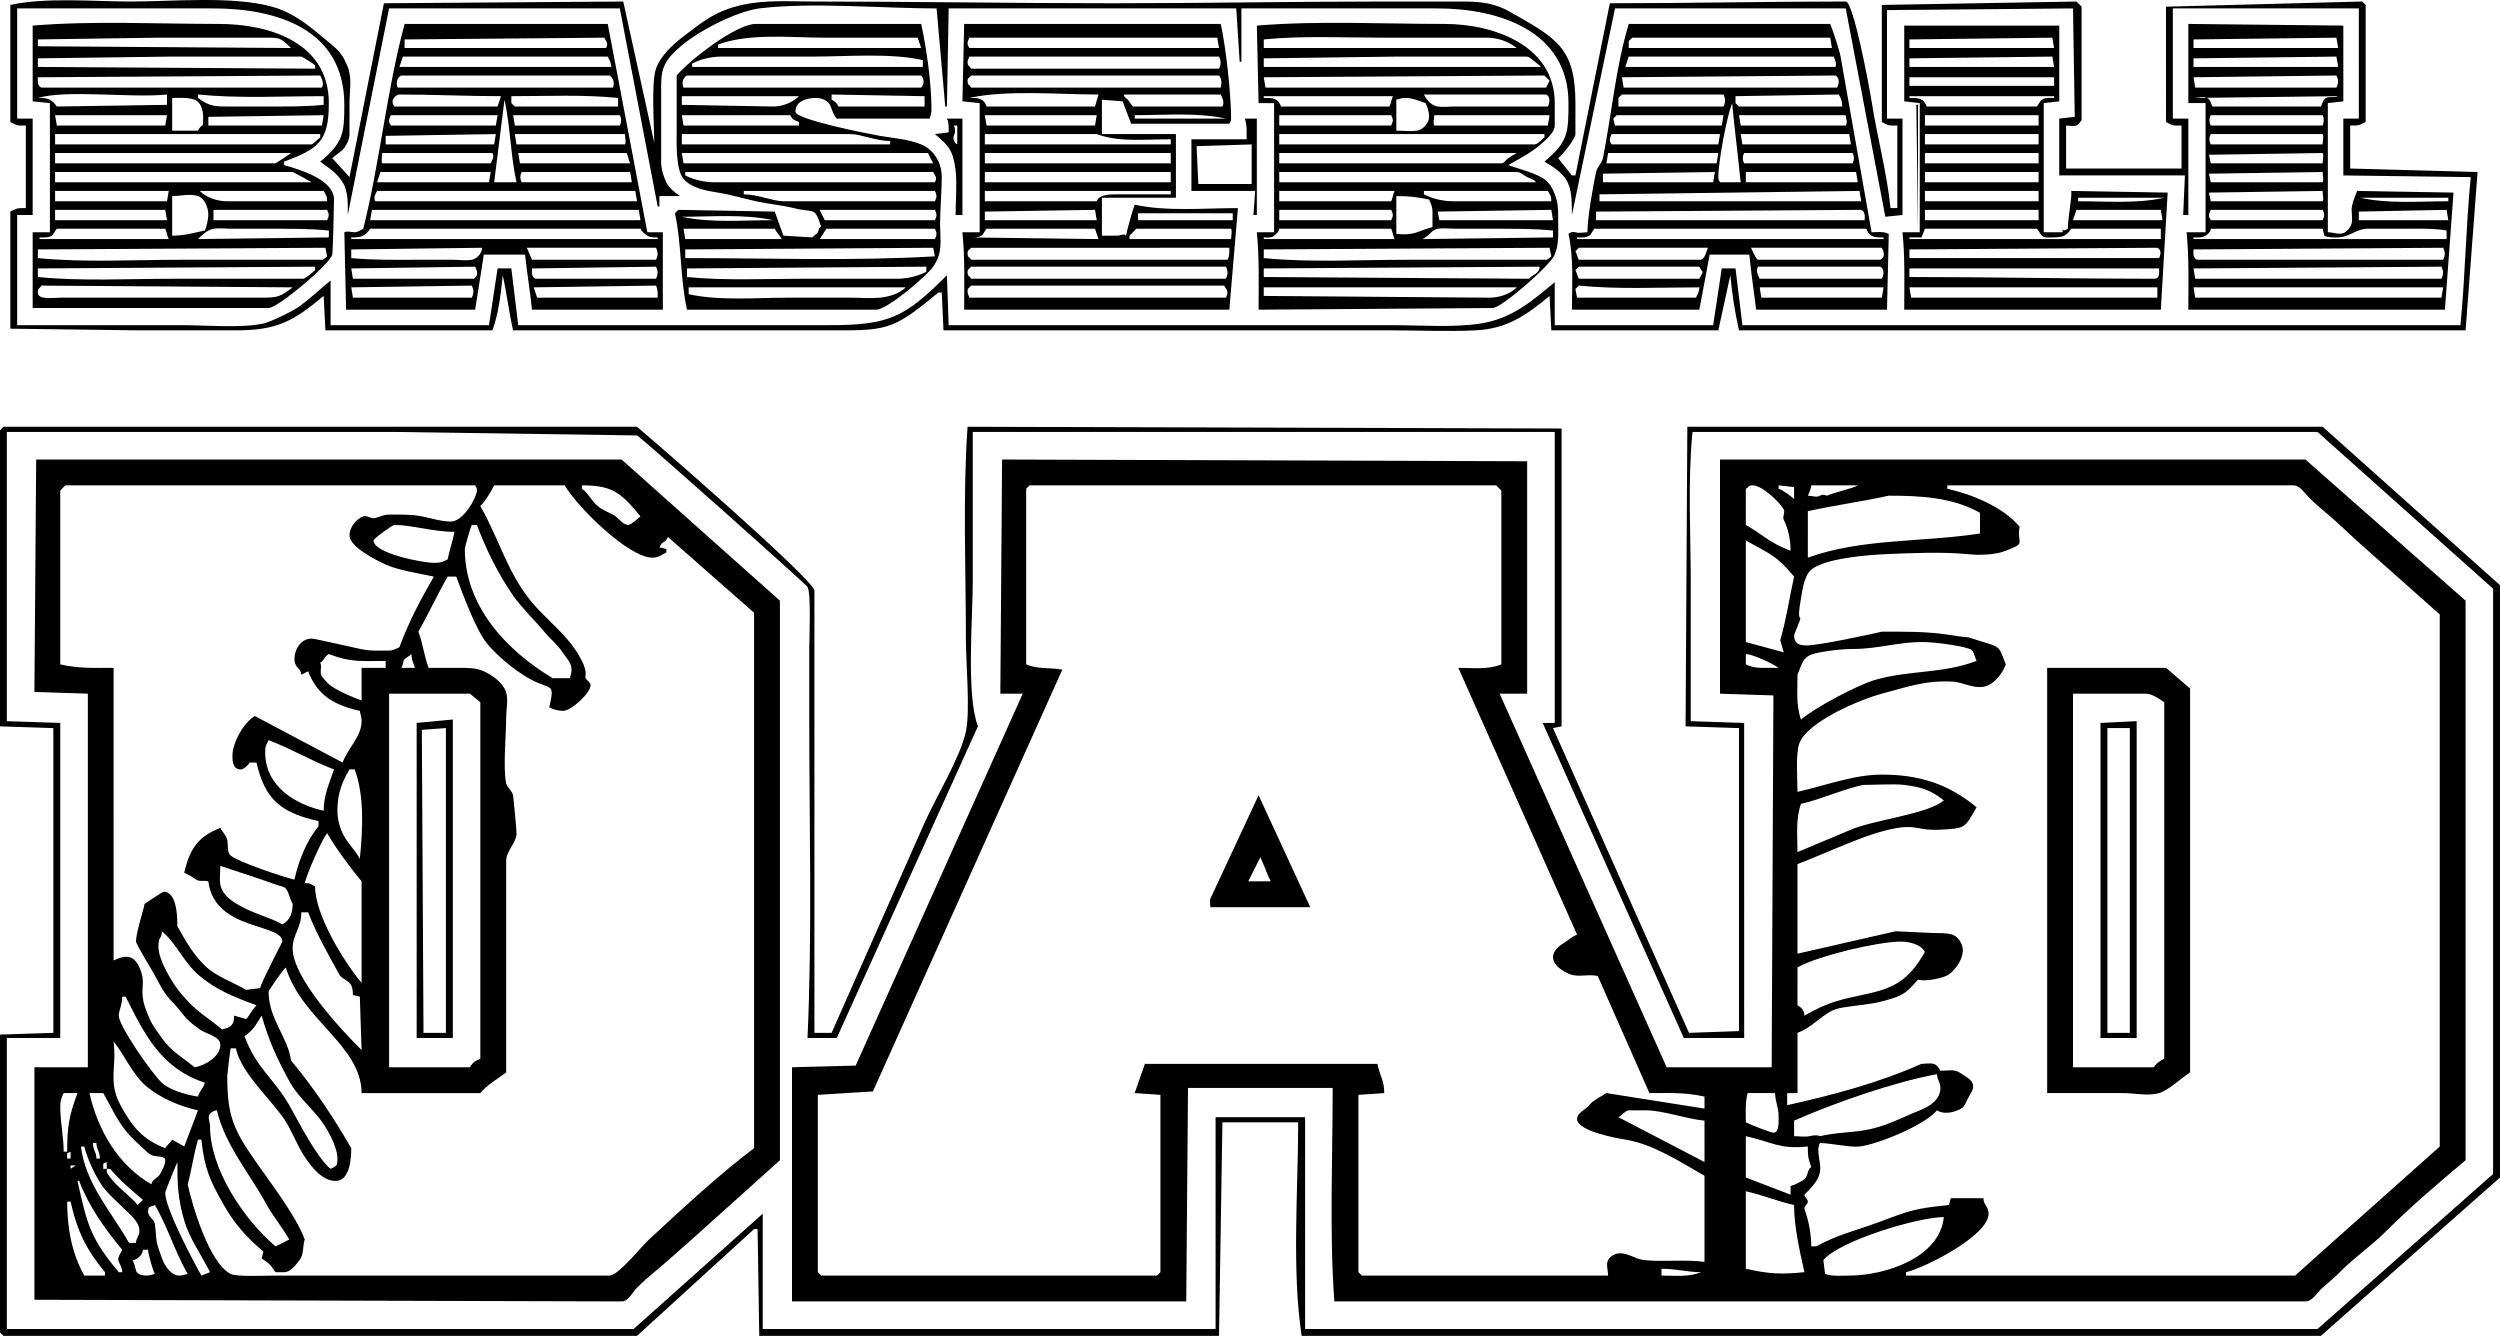 <?xml version="1.0" encoding="utf-8"?>
<!-- Generator: Adobe Illustrator 14.0.0, SVG Export Plug-In . SVG Version: 6.00 Build 43363)  -->
<!DOCTYPE svg PUBLIC "-//W3C//DTD SVG 1.1//EN" "http://www.w3.org/Graphics/SVG/1.1/DTD/svg11.dtd">
<svg version="1.1" id="Layer_1" xmlns="http://www.w3.org/2000/svg" xmlns:xlink="http://www.w3.org/1999/xlink" x="0px" y="0px"
	 width="1031.855px" height="551.36px" viewBox="0 0 1031.855 551.36" enable-background="new 0 0 1031.855 551.36"
	 xml:space="preserve">
<path d="M97.338,136.348c16.888,0,23.492-3.577,36.252-14.205l0.723,14.205h68.928c2.545-6.775,3.508-15.409,4.265-22.735
	c1.685,7.567,2.545,15.099,4.265,22.735h75.325h52.59c26.175,0,27.86,0.826,47.603-15.615h1.411l0.722,15.615h112.988h71.783
	c11.454,0,23.457,0.551,34.808,0c12.864-0.584,20.912-6.157,30.577-14.205l0.723,14.205h68.928l4.953-22.735
	c0.825,8.323,1.754,14.583,3.577,22.735h299.892l4.952-65.351l-52.59-1.445V51.805c3.439,0,3.405,0.068,6.397-1.444V2.035L975,0.625
	l-81,2.132V50.36c3.232,1.65,2.304,1.444,6.397,1.444v17.748H852.76V51.805c1.444,0,2.924,0.447,4.265,0
	c0.963-0.344,1.445-1.444,2.133-2.133V2.757l-2.133-2.132l-80.313,1.41V50.36c3.268,1.65,2.339,1.444,6.397,1.444v34.086h-2.82
	c-1.479-14.756-5.503-29.305-7.808-44.061c-1.032-6.501-7.498-41.206-10.663-41.206c-32.297,0-64.938,0.722-97.372,0.722
	l-14.205,71.061h-1.445l-5.675-7.12c1.754-1.307,7.12-7.98,7.12-9.94V42.552c0-23.182-8.221-26.931-27.001-37.663
	c-8.254-4.712-15.615-4.265-24.867-4.265h-27.034c-37.457,0-74.81,0.722-112.266,0.722c-41.274,0-82.411-0.722-123.651-0.722
	c-10.043,0-19.295-0.757-29.133,1.41c-10.938,2.442-16.269,6.879-24.868,13.517c-4.093,3.13-8.908,7.773-10.663,12.795
	c-2.029,5.778-0.722,23.664-0.722,30.543L257.242,0.625l-98.783,0.722l-14.205,71.749l-7.12-7.808
	c1.548-1.548,3.68-2.511,4.987-4.265c1.204-1.616,2.132-3.818,2.132-5.675V42.552c0-4.987,1.135-10.284-0.722-14.927
	c-2.374-5.985-4.334-7.292-9.218-11.351c-6.879-5.744-13.07-11.006-22.047-13.518C96.031-1.749,71.404,0.625,54,0.625
	c-15.306,0-35.152-1.823-49.735,1.41V50.36c3.233,1.65,2.305,1.444,6.397,1.444v34.086c-3.439,0-3.405-0.069-6.397,1.444v48.325
	l52.59,0.688H97.338z M7.085,88.745h6.397V48.95H7.085V3.479h81.035c26.347,0,54,8.667,54,39.795c0,11.97-0.585,15.616-9.94,23.458
	c3.715,2.786,6.604,4.299,9.218,8.495c2.442,3.887,2.132,8.978,2.132,13.518l17.06-85.266h95.24l15.615,81.723h0.722v-4.265h8.53
	c-2.236-1.513-4.471-3.302-5.675-5.709c-1.307-2.614-2.132-5.641-2.132-8.495V38.287c0-3.817-0.207-7.911,1.41-11.351
	c4.746-10.215,28.341-22.116,39.073-23.457c21.394-2.683,50.974,0,73.193,0l3.577,40.483h0.688l0.722-40.483h118.698l1.41,22.013
	h0.723V3.479h81c25.314,0,54,9.321,54,39.073c0,12.314-0.24,16.063-9.939,24.18c10.766,6.122,11.35,10.009,11.35,22.013
	l17.783-85.266h95.239l16.338,85.988l7.086-0.722V48.95h-6.397V4.167l76.77-0.688l0.723,44.748l-6.397,0.723v23.457h51.868
	l-0.723,16.338h2.133V48.95h-6.398V3.479h76.771V48.95h-6.397v23.457l52.59,0.688c-2.029,20.259-2.235,40.792-4.265,61.121H719.169
	l-2.854-23.423h-5.676l-3.543,23.423h-65.385v-17.748c-9.527,7.911-17.645,14.996-30.577,17.06
	c-11.213,1.754-24.695,0.688-36.219,0.688h-183.36l-0.722-20.603c-17.542,17.576-23.905,20.603-49.013,20.603H213.904l-2.855-23.423
	h-5.675l-3.542,23.423h-65.385v-18.471c-4.127,3.439-8.496,7.533-12.795,10.663c-2.717,1.96-11.832,6.432-14.928,7.12
	c-9.011,1.995-23.836,0.688-33.397,0.688H7.085V88.745z M958.662,176.143H696.434l-0.723,123.651l22.048,0.723v125.061
	l-20.638,0.723l-56.133-125.783l3.543-0.723V176.865l-245.169-0.722c-2.029,28.651-0.688,59.16-0.688,88.121
	c0,9.63,1.823,29.167,0,37.663c-2.27,10.628-12.451,27.241-17.06,37.662L343.229,426.3h-7.085V243.661
	c-1.307-5.263-64.181-59.882-73.227-67.518H1.41L0,177.588v122.206l22.013,0.723V426.3L0,427.021V549.95l1.41,1.41h261.507
	l48.325-44.061h1.444l0.688,44.061h189.758l1.41-88.121h31.266c0,27.688-2.684,61.361,1.444,88.121H957.94l73.915-65.352v-244.48
	L958.662,176.143z M1029.001,484.564L956.53,548.54H538.663v-87.433h-36.94v87.433H314.819v-47.604l-53.313,47.604H2.82V428.432
	h22.047V298.384L2.82,297.661V178.276h159.903l100.193,1.444c1.788,0.825,69.581,61.189,70.372,62.531
	c1.583,2.683,0.723,21.394,0.723,25.59v28.41c0,43.854,1.272,88.465-0.723,132.181h12.073l58.266-128.638
	c-4.884-13.036-2.132-44.335-2.132-59.676v-61.842h240.216v120.108h-4.987l58.266,130.048h24.902V298.384l-22.048-0.723V240.84
	c0-20.121-1.272-42.822,0.723-62.564H956.53l72.471,64.697V484.564z M903.218,127.818h105.902l3.543-48.325l-39.796-0.688
	c-0.722,2.132-1.754,4.162-2.132,6.397c-0.344,2.098,0.275,4.265,0,6.397c-0.207,1.686-1.41,3.302-2.855,4.266
	c-1.96,1.307-4.712,0-7.085,0V42.552l6.397-0.722V10.564l-63.975-0.688v32.675h7.119v53.313h-7.842
	C903.562,106.493,903.218,117.087,903.218,127.818z M1007.676,122.865H906.072l-0.723-4.265h103.048L1007.676,122.865z
	 M905.35,110.792l102.326-0.723c0.894,1.754,0.894,3.199,0,4.987H906.072L905.35,110.792z M1010.53,81.625v1.444
	c-11.866,0-24.765,1.135-36.252-1.444H1010.53z M973.59,87.335l36.218-0.723l0.723,4.266h-36.94V87.335z M905.35,16.274
	l58.987-0.723l0.723,4.266h-59.71V16.274z M905.35,24.082l58.987-0.722l0.723,4.265h-59.71V24.082z M964.337,31.167
	c0.896,1.789,0.896,3.199,0,4.987h-58.265l-0.723-4.265L964.337,31.167z M905.35,40.42c1.828,0,3.846-0.788,5.5-0.066l54.21-0.656
	c-1.514,0.757-3.474-0.034-4.987,0.723c-1.238,0.619-1.513,2.305-2.132,3.543h-44.783c-0.619-1.238-0.894-2.924-2.132-3.543
	c-0.057-0.029-0.117-0.042-0.176-0.066L905.35,40.42z M912.47,55.348h46.192c0.551,1.135,0,2.407,0,4.265H912.47
	C911.713,58.099,911.782,56.723,912.47,55.348z M912.47,47.54h46.192c0.619,1.204,0.551,3.096,0,4.265H912.47
	C911.713,50.291,911.782,48.916,912.47,47.54z M958.662,63.155c0.551,1.135,0,2.408,0,4.265H912.47l-0.723-3.542L958.662,63.155z
	 M958.662,70.997c0,1.823,0.551,3.096,0,4.23H912.47l-0.723-3.542L958.662,70.997z M958.662,78.805c0,1.857,0.551,3.13,0,4.265
	H912.47l-0.723-3.577L958.662,78.805z M912.47,86.612h46.192c0.826,1.651,0.826,2.614,0,4.266H912.47
	c-0.378-1.066-0.723-0.619-0.723-2.133C911.747,88.126,912.16,87.541,912.47,86.612z M905.35,97.997
	c1.686,0,3.577,0.207,4.987-0.722c0.963-0.654,2.133-1.651,2.133-2.855h46.192l0.688,2.855c1.72,0.859,3.611,0.722,5.709,0.722
	c3.956,0,7.396-3.198,11.351-3.577h14.928c6.329,0,12.245-0.309,18.47,0.723v3.542H905.35V97.997z M905.35,102.95l103.048-0.688
	c0.895,1.754,0.895,3.199,0,4.953H906.76C905.006,106.321,905.35,104.602,905.35,102.95z M791.64,43.274v51.868l-0.688-51.868
	H791.64z M394.41,70.275c0.653,5.4,0,12.898,0,18.47h2.82V48.95h-6.397c0.86,1.685,0.722,3.611,0.722,5.675l-5.675,0.723
	C391.795,60.3,393.378,62.227,394.41,70.275z M393.687,56.069c0.654-1.272,0.654-2.992,0-4.265h1.411v7.808
	C393.962,59.027,393.137,57.205,393.687,56.069z M785.964,127.818h105.903l2.82-48.325l-39.795-0.688
	c0.412,2.511-1.41,10.938-1.41,15.615c-1.686,0.86-2.133,1.066-2.133-0.688v2.133h-7.808V42.552l6.397-0.722V10.564h-63.976V41.83
	l6.397,0.722v53.313h-7.119C786.309,106.493,785.964,117.087,785.964,127.818z M857.747,81.625h35.53
	c-11.282,2.51-23.836,1.444-35.53,1.444V81.625z M857.024,86.612h34.843l0.688,4.266h-36.94L857.024,86.612z M788.097,16.274
	l58.988-0.723l0.722,4.266h-59.71V16.274z M788.097,24.082l58.988-0.722l0.722,4.265h-59.71V24.082z M788.097,31.89h59.71v3.543
	h-59.71V31.89z M788.097,40.42v-0.723h59.71v0.723c-1.686,0-3.611-0.207-4.987,0.722c-0.997,0.654-1.307,1.995-2.133,2.821h-45.47
	C793.979,40.282,791.364,40.42,788.097,40.42z M794.494,83.07v-4.265h46.915v4.265H794.494z M841.409,86.612v4.266h-46.915v-4.266
	H841.409z M794.494,75.228v-4.23h46.915v4.23H794.494z M794.494,67.42v-4.265h46.915v4.265H794.494z M794.494,59.612v-4.265h46.915
	v4.265H794.494z M794.494,51.805V47.54h46.915v4.265H794.494z M788.097,97.997h4.987l1.41-3.577h46.192
	c0.826,0.86,1.308,2.03,2.133,2.855c1.032,1.032,2.82,0.722,4.266,0.722c3.68,0,5.606-0.24,7.808-3.577h36.975v4.265H788.097V97.997
	z M788.097,102.95l102.325-0.688c1.376,0.688,1.755,2.167,0.723,4.265H788.097V102.95z M788.097,110.792h103.048
	c0,2.063,0.413,4.265-2.132,4.265c-33.536,0-67.312-0.722-100.916-0.722V110.792z M890.422,118.6v4.265H788.819l-0.723-4.265
	H890.422z M491.748,78.805h26.313l-0.723,9.94h1.41V48.95h-4.953c0.963,2.923,0.722,5.4,0.722,8.53h-22.77V78.805z M516.615,59.612
	V75.95h-22.013l-0.722-15.615L516.615,59.612z M196.121,127.818l3.577-22.735h17.026c0.757,7.464,2.098,15.203,2.855,22.735h54
	V95.865h-6.397L250.844,9.877h-83.855c-7.498,28.066-10.146,56.958-17.06,84.543c-1.135,0.585-2.27,1.445-3.542,1.445
	c-1.411,0-2.993-0.654-4.265,0l0.722,31.953H196.121z M219.579,110.792l51.18-0.723c0.86,1.754,0.895,3.199,0,4.987h-49.77
	C219.235,114.163,219.579,112.409,219.579,110.792z M217.446,102.263h53.313c0.86,1.754,0.895,3.199,0,4.953h-51.18L217.446,102.263
	z M271.447,122.865h-49.735l-1.41-4.265l50.458-0.722C271.55,119.495,271.447,120.87,271.447,122.865z M260.096,67.42h-45.504
	l-0.688-4.265h44.748C259.374,64.6,259.374,66.01,260.096,67.42z M260.784,75.228h-45.47c-0.757-1.513-0.688-2.854,0-4.23h44.782
	L260.784,75.228z M257.964,59.612h-44.783l-0.688-4.265h45.47C257.964,57.205,258.514,58.478,257.964,59.612z M213.181,75.228
	h-9.218l4.265-34.085C210.636,52.045,210.739,64.221,213.181,75.228z M255.832,51.805h-43.338l-0.722-4.265h44.06
	C256.588,49.053,256.52,50.395,255.832,51.805z M255.109,43.963h-42.615l-1.445-1.411v-2.855c14.549,0,29.648-0.722,44.06,0.723
	V43.963z M166.989,16.274l82.445-0.723c0.894,1.823,1.72,2.236,0.722,4.266h-83.167V16.274z M166.301,23.36h84.543
	c0.688,1.375,1.444,2.614,1.444,4.265h-87.433L166.301,23.36z M165.579,31.167h85.988c1.651,0.86,2.201,3.439,1.41,4.987h-88.809
	C163.412,34.676,163.618,32.165,165.579,31.167z M164.856,39.01c13.724,0,27.998,0.688,41.928,0.688l-1.411,4.266h-42.65
	c-0.344-1.066-0.688-0.585-0.688-2.133C162.036,40.592,163.618,39.01,164.856,39.01z M161.313,47.54h44.06l-0.722,4.265h-43.338
	c-0.378-1.101-0.722-0.619-0.722-2.133C160.591,49.019,161.004,48.468,161.313,47.54z M159.181,56.069l45.47-0.722l-0.688,4.265
	h-44.782V56.069z M157.771,63.155h45.47c0.826,1.651,0.103,2.614-0.722,4.265h-44.748C157.186,66.285,157.771,65.012,157.771,63.155
	z M157.048,70.997h45.471l-0.688,4.23h-46.193L157.048,70.997z M155.638,78.805h106.591l0.688,4.265H154.916
	C154.091,81.419,154.778,80.456,155.638,78.805z M153.506,86.612h110.133l0.722,4.266H152.784L153.506,86.612z M144.976,97.997
	c3.681,0,5.606-0.24,7.808-3.577h111.578c0.585,1.204,1.72,2.098,2.821,2.855c1.204,0.791,2.82,0.722,4.265,0.722v0.688H144.976
	V97.997z M144.976,102.95l54-0.688c0,2.167-2.098,4.608-4.265,4.953c-2.58,0.447-5.229,0-7.808,0h-15.65
	c-8.943,0-17.404,0.172-26.278-0.688V102.95z M196.121,110.07c0.963,1.926,1.479,3.887-0.688,4.987h-49.77l-0.688-4.265
	L196.121,110.07z M194.711,117.878c0.894,1.754,0.894,3.199,0,4.987h-49.048l-0.688-4.265L194.711,117.878z M404.35,95.865h-7.12
	c1.066,10.628,0.722,21.222,0.722,31.953h109.446l3.542-41.927c-13.483,0-29.649,1.479-42.616-1.411
	c-0.791,1.926-3.199,10.594-3.577,12.795c-0.516-1.066-2.373,0-3.542,0c-2.132,0-4.265,0-6.397,0v-15.65h30.543V55.348h-30.543
	V41.142l8.53,0.688l3.543,9.252h40.518c0.344-1.066,0.722-0.619,0.722-2.132c0-10.009-2.098-29.339-4.265-39.073H397.952
	L397.23,41.83l7.12,0.722V95.865z M405.072,97.275c0.963-0.654,1.272-1.995,2.132-2.855h44.748l1.445,4.265l-51.948-0.67
	c-0.129-0.001-0.257-0.003-0.385-0.005l-0.979-0.013c0.32,0,0.649,0.007,0.979,0.013l0.385,0.005
	C402.735,98.026,404.034,97.958,405.072,97.275z M406.482,90.878v-3.543l45.47-0.723l0.722,4.266H406.482z M505.987,122.865H400.085
	c-0.31-1.238-0.723-1.342-0.723-2.855c0-1.204,0.826-1.204,1.445-2.132h104.458C506.194,119.77,507.363,120.079,505.987,122.865z
	 M505.987,115.057h-105.18c-0.826-1.617-1.445-0.688-1.445-2.854c0-1.204,0.826-1.204,1.445-2.133h105.18
	C506.848,111.824,506.848,113.269,505.987,115.057z M469.735,88.022h39.073v2.855h-39.073V88.022z M466.192,97.275l2.82-2.855
	h39.107c0.55,1.136,0,2.408,0,4.265h-41.928V97.275z M507.398,102.263c0,1.96,0.103,3.336-0.723,4.953H400.807
	c-0.826-1.583-1.445-0.654-1.445-2.82c0-1.239,0.826-1.239,1.445-2.132H507.398z M483.218,80.215h-23.423
	c-2.58,0-6.329,0.413-7.12,2.855h-46.192v-4.265h76.735V80.215z M483.218,75.228h-76.735v-4.23h76.735V75.228z M483.218,67.42
	h-76.735v-4.265h76.735V67.42z M483.218,57.48v2.132h-76.735v-4.265h46.192C461.824,58.787,472.693,57.48,483.218,57.48z
	 M406.482,47.54h46.192l-0.722,4.265h-44.748L406.482,47.54z M468.325,48.95V47.54c12.176,0,25.831-1.204,37.663,1.411H468.325z
	 M504.543,43.963h-36.94c-0.86-0.826-1.307-1.996-2.132-2.821c-0.619-0.619-2.03-1.548-1.41-2.132h39.795
	C504.681,40.661,505.403,42.277,504.543,43.963z M400.085,15.552h102.326l0.722,4.266H400.085c-0.344-1.066-0.723-0.62-0.723-2.133
	C399.362,17.065,399.775,16.481,400.085,15.552z M400.085,23.36h103.048c0.894,1.754,0.894,3.199,0,4.987H400.807
	c-0.826-1.617-1.445-0.688-1.445-2.854C399.362,24.873,399.775,24.289,400.085,23.36z M399.362,33.3
	c0-1.204,0.826-1.204,1.445-2.132h102.326c1.204,1.238,1.135,3.68,0.722,4.987H400.807C399.981,34.573,399.362,35.467,399.362,33.3z
	 M400.085,40.42c15.375-3.405,37.112-1.41,53.313-1.41l-1.445,4.953h-44.748C405.966,40.282,403.353,40.42,400.085,40.42z
	 M525.868,42.552v53.313h-7.12c1.066,10.628,0.722,21.222,0.722,31.953l96.65-0.688c3.578-0.034,23.63-17.37,25.591-22.047
	c1.823-4.403,1.41-9.459,1.41-14.205c0-2.855,0.069-5.779-0.688-8.53c-0.826-2.855-2.064-5.847-4.266-7.808
	c-3.302-2.958-11.419-4.815-15.649-6.397c5.262-3.027,9.631-5.125,14.205-9.252c2.167-1.926,4.987-4.575,4.987-7.085v-9.252
	c0-23.733-25.074-32.675-45.471-32.675c-25.384,0-52.35-1.41-77.492,0.688l0.722,31.988H525.868z M521.603,97.997
	c1.445,0,3.233,0.31,4.266-0.722C526.693,96.45,528,95.624,528,94.42h46.193c0.653,1.307,0.757,2.924,1.41,4.265h-54.001V97.997z
	 M574.193,86.612c0.894,1.754,0.894,2.511,0,4.266H528v-4.266H574.193z M528,83.07v-4.265h47.604
	c-0.688,1.41-0.688,2.821-1.41,4.265H528z M614.711,122.865l-93.108-0.722V118.6h104.459
	C623.206,121.455,618.735,122.865,614.711,122.865z M633.903,112.925c-0.998,0.653-2.029,1.273-2.854,2.132l-109.446-0.722v-3.542
	l113.711-0.723C635.795,110.999,634.763,112.306,633.903,112.925z M638.168,107.215h-57.577c-19.228,0-39.967,1.204-58.988-0.688
	v-3.577l117.976-0.688l0.723,3.542C639.578,106.287,638.994,107.215,638.168,107.215z M576.325,96.553V80.937
	c5.641,0,8.118,0.344,13.518,1.411c0.757,1.548,1.41,3.268,1.41,4.987c0,2.132,0,4.265,0,6.397
	C585.027,95.28,584.202,97.344,576.325,96.553z M640.988,97.997l-54,0.688c2.442-0.791,3.853-3.817,6.397-4.265
	c2.58-0.412,5.193,0,7.808,0h15.649c8.255,0,15.926-0.103,24.146,0.723V97.997z M594.108,90.878l-0.723-3.543l46.915-0.723
	l0.688,4.266H594.108z M638.856,78.805c0.963,1.857,1.444,1.789,1.444,4.265h-40.518c-4.128,0-8.393-0.998-12.073-2.855v-1.41
	H638.856z M626.062,70.997c1.582,0,2.854,1.41,4.265,2.098c1.238,0.619,2.958,0.929,3.577,2.132H528v-4.23H626.062z M622.519,65.288
	c-0.998,0.654-1.651,2.132-2.854,2.132H528v-4.265h98.062C624.823,63.774,623.653,64.531,622.519,65.288z M637.446,56.758
	c-1.101,0.55-2.442,2.854-4.266,2.854H528v-4.265h109.446V56.758z M528,51.805V47.54h46.193c0.894,1.754,0.894,2.477,0,4.265H528z
	 M588.398,42.552c0.859,1.686,1.444,3.749,1.444,5.675c0,2.545-2.511,5.332-4.987,5.709c-2.82,0.378-5.675,0-8.53,0V41.142
	c1.136-0.241,2.029-0.722,3.543-0.722C583.102,40.42,585.372,41.555,588.398,42.552z M587.71,39.01h50.458
	c1.686,0.86,1.651,3.061,0.688,4.953h-38.352c-2.373,0-4.78,0.344-7.119,0C590.875,43.619,588.812,41.245,587.71,39.01z
	 M638.856,51.805h-46.881c-0.585-1.135,0-2.442,0-4.265h47.603L638.856,51.805z M521.603,16.274
	c15.788-1.582,32.951-0.723,49.048-0.723h28.41h14.206c4.884,0,8.908,1.342,12.795,4.266H521.603V16.274z M521.603,24.082
	l54.723-0.722h54.001c0.963,0,5.021,3.612,5.71,4.265H521.603V24.082z M637.446,31.167l2.132,2.132l-1.41,2.855H522.325
	l-0.723-4.265L637.446,31.167z M521.603,39.697h53.313c-0.584,1.17-0.756,2.924-1.444,4.266h-44.748
	c-1.238-3.681-3.853-3.543-7.12-3.543V39.697z M137.134,105.083c0.275-0.895,0.722-20.5,0.722-22.735
	c0-8.358-14.583-12.485-20.603-14.205v-1.41c14.171-5.332,18.47-8.324,18.47-24.18c0-24.902-24.317-32.675-45.47-32.675
	c-25.143,0-51.833-1.376-76.77,0.688V41.83l7.12,0.722v53.313h-7.12v31.265h97.373C114.639,127.13,135.93,109.279,137.134,105.083z
	 M135.723,97.997l-54,0.688c1.789-1.789,3.852-3.817,6.397-4.265c2.545-0.412,5.194,0,7.808,0h15.65
	c8.255,0,15.925-0.103,24.145,0.723V97.997z M71.061,97.275V80.937c3.543,0,7.292-1.135,10.663,0c2.82,0.929,4.265,4.85,4.265,7.808
	c0,1.479-0.792,5.125-1.41,6.397C79.9,96.071,76.323,97.275,71.061,97.275z M135.001,90.878h-46.88v-4.266h46.88
	C135.896,88.367,135.896,89.123,135.001,90.878z M135.001,83.07H93.796c-4.059,0-8.496-1.41-11.351-4.265h51.146
	C134.52,80.662,135.001,80.593,135.001,83.07z M120.796,70.997c0.207,0,6.742,3.542,7.808,4.23H22.735v-4.23H120.796z M22.735,83.07
	v-4.265H69.65l-0.722,4.265H22.735z M68.928,90.878H22.735v-4.266h45.47L68.928,90.878z M113.71,67.42H22.735v-4.265h97.373
	C119.592,63.671,113.814,67.42,113.71,67.42z M132.181,56.758c-0.584,0.275-3.096,2.854-3.577,2.854H22.735v-4.265h109.445V56.758z
	 M22.735,47.54h46.193l-0.723,4.265H23.458L22.735,47.54z M71.061,53.937V40.42c3.096,0,6.294-0.275,9.252,0.722
	c2.511,0.825,3.542,4.437,3.542,7.085c0,5.675-0.241,1.926-2.132,5.709H71.061z M132.869,51.805h-46.88v-3.577l47.603-0.688
	L132.869,51.805z M133.591,43.274c-8.014,0.791-15.925,0.688-24.145,0.688h-14.24c-6.226,0-8.53,0.171-13.483-3.543v-1.41
	c16.819,1.685,34.876,0.688,51.868,0.688V43.274z M15.616,16.274l49.77-0.723h42.616c7.188,0,7.395-0.412,12.107,4.266
	L15.616,19.095V16.274z M15.616,24.082l54.723-0.722h54.035c0.275,0,4.987,2.889,5.675,3.577v1.411L15.616,27.625V24.082z
	 M15.616,31.89l116.565-0.722c0.826,1.685,1.548,3.268,0.688,4.987H17.06C15.271,35.261,15.616,33.541,15.616,31.89z M15.616,40.42
	c12.348-3.508,38.075,0.104,53.313-1.41v4.265l-45.471,0.688C21.222,40.661,19.33,40.42,15.616,40.42z M16.338,97.997
	c1.685,0,3.577,0.207,4.987-0.722c0.963-0.654,1.272-1.995,2.132-2.855h44.748c0.723,1.445,0.723,2.855,1.445,4.265H16.338V97.997z
	 M15.616,102.95l118.698-0.688l0.688,3.542c-0.688,0.481-1.272,1.41-2.132,1.41H74.604c-19.227,0-39.968,1.204-58.988-0.688V102.95z
	 M15.616,110.792l114.433-0.723v1.411c-0.654,0.653-4.024,3.577-4.987,3.577h-54c-18.126,0-37.525,1.066-55.445-0.722V110.792z
	 M93.796,122.865H36.253H24.868c-3.164,0-9.252,1.032-9.252-2.133c0-2.167,0.619-1.238,1.444-2.854l103.736,0.722
	c-5.159,3.852-5.95,4.265-12.795,4.265H93.796z M361.7,127.818c4.437,0,20.706-13.792,23.458-17.748
	c4.127-5.95,2.855-10.628,2.855-17.782c0-6.363,0.688-13.001,0.688-19.192c0-5.813-3.13-11.247-8.496-13.483
	c-5.296-2.201-11.557-2.58-17.06-3.543c-5.091-0.894-34.842-6.741-34.842-9.975c0-4.471,4.884-5.675,8.53-5.675
	c2.133,0,4.747,0.963,5.709,2.854c0.929,1.892,1.341,4.162,2.82,5.676h38.385c0.207-1.136,0.722-2.029,0.722-3.543
	c0-10.525-1.995-25.315-4.265-35.53h-68.24c-8.255,0-27.55,15.134-32.675,21.291v22.047c0,4.815-0.55,16.613,2.82,20.603
	c3.268,3.853,9.458,4.953,14.24,5.675c5.021,0.792,10.594,2.442,15.615,3.577c4.918,1.066,10.456,1.548,15.65,2.821
	c8.839,2.235,8.393-1.032,11.351,7.842c-0.757-0.378-1.032,1.341-1.411,2.133c-0.447,0.894-1.685,1.203-2.132,2.132l-12.073-0.722
	l-3.577-9.94l-39.795-0.723l-1.41,1.41c2.854,12.864,2.029,26.484,4.987,39.795H361.7z M363.145,122.865
	c-4.024,0.378-8.083,0-12.107,0h-25.555c-13.139,0-28.583,1.376-41.24-1.445v-2.82h89.565
	C371.09,121.283,366.928,122.487,363.145,122.865z M382.337,112.203c-3.715,1.857-7.945,2.854-12.107,2.854h-12.795h-26.278
	c-15.65,0-32.091,0.826-47.603-0.722v-3.542l98.783-0.723V112.203z M381.615,43.963h-35.53c-0.86-1.72-1.651-2.236-2.855-2.821
	V39.01l38.385,0.688V43.963z M296.349,18.407c12.829-4.85,30.199-2.855,44.06-2.855h38.351l1.444,4.266h-83.855V18.407z
	 M285.687,26.215c3.68-1.857,7.945-2.855,12.073-2.855h12.073h25.59c14.205,0,31.884-1.582,45.47,1.444v2.821h-95.206V26.215z
	 M283.554,31.167h96.65c1.066,1.101,1.617,3.371,0,4.987h-98.095C281.387,34.676,281.593,32.165,283.554,31.167z M281.421,39.697
	h48.325c-2.717,2.718-6.845,4.266-10.663,4.266l-37.663-0.688V39.697z M326.169,47.54c1.066,2.098,1.651,1.892,3.577,2.821v1.444
	h-47.637l-0.688-4.265H326.169z M281.421,55.348h69.616c4.265,0,10.56,2.854,16.372,2.854v1.41h-85.988V55.348z M282.109,67.42
	l-0.688-4.265h101.604l2.132,4.265H282.109z M294.904,75.228c-4.127,0-8.392-0.963-12.073-2.82v-1.41h102.326
	c0.929,1.789,1.72,2.236,0.723,4.23h-77.458H294.904z M323.349,83.07c-4.265,0-10.56-2.855-16.372-2.855v-1.41h78.903
	c0.86,1.754,0.86,2.511,0,4.265H323.349z M338.277,86.612h47.603c0.86,1.754,0.86,2.511,0,4.266h-45.471L338.277,86.612z
	 M341.097,94.42h44.783c0.86,1.754,0.86,2.511,0,4.265h-47.603L341.097,94.42z M319.084,90.878c-12.21,0-25.865,1.203-37.663-1.411
	C293.597,89.467,307.252,88.264,319.084,90.878z M319.772,94.42c0.86,1.72,1.995,2.546,2.855,4.265h-39.795l-0.722-4.265H319.772z
	 M282.832,102.95l102.326-0.688l0.723,3.542c-33.811,1.995-68.997,0.722-103.048,0.722V102.95z M648.796,127.818h52.591
	l4.265-22.735h16.372c0.723,7.395,1.892,15.374,2.82,22.735h54.001l0.722-31.265c-2.27-1.135-4.402-0.688-7.085-0.688L759.687,23.36
	c-0.447-2.545-2.958-10.181-4.266-13.483h-83.167c-5.503,18.333-6.948,36.837-10.663,55.411c-0.412,2.098-2.373,3.612-2.82,5.709
	c-1.272,5.744-3.577,19.158-3.577,24.868c-1.65,0-3.404,0.516-4.952,0c-0.929-0.31-2.167,0-2.855,0.688
	C649.622,106.665,648.796,117.224,648.796,127.818z M776.712,122.865h-49.735l-0.688-4.265h51.146L776.712,122.865z M725.566,110.07
	h50.458c1.72,0.86,1.65,3.062,0.688,4.987h-50.424C725.429,113.372,724.706,111.755,725.566,110.07z M776.024,107.215h-50.458
	c-0.86-0.413-2.373-3.99-2.854-4.953h54C777.675,104.154,778.19,106.149,776.024,107.215z M766.771,75.228h-46.192v-4.23h45.505
	L766.771,75.228z M764.64,67.42h-44.748c-0.758-1.513-0.723-2.889,0-4.265h44.748C765.396,64.668,765.327,66.044,764.64,67.42z
	 M763.951,59.612h-44.782l-0.723-4.265h44.783L763.951,59.612z M761.818,51.805h-43.372l-0.688-4.265h44.06
	C761.818,49.672,762.816,49.775,761.818,51.805z M718.446,75.228h-8.529c-0.345-1.066-0.688-0.584-0.688-2.132
	c0-6.501,3.405-24.489,5.675-30.543C715.97,53.387,717.346,64.29,718.446,75.228z M760.374,43.963h-42.615l-1.444-1.411v-2.855
	l42.649-0.688C759.858,40.798,760.374,41.658,760.374,43.963z M672.254,16.962l1.444-1.411h81.723l0.688,4.266h-83.855V16.962z
	 M672.254,23.36h84.578c0.722,1.444,1.272,3.13,0.722,4.265h-86.71L672.254,23.36z M757.554,31.167
	c1.72,0.86,1.651,3.096,0.688,4.987h-88.121l-0.688-4.265L757.554,31.167z M667.989,40.42l1.444-1.41h41.928
	c0.859,1.754,0.859,3.198,0,4.953h-43.372V40.42z M667.301,47.54h44.061l-0.723,4.265h-44.06l-0.723-2.854L667.301,47.54z
	 M665.168,55.348h44.749l-0.688,4.265h-44.061c-0.378-1.066-0.722-0.619-0.722-2.132C664.446,56.861,664.858,56.276,665.168,55.348z
	 M663.724,63.155h45.505l-0.723,4.265h-45.47L663.724,63.155z M661.591,71.685l46.193-0.688l-0.688,4.23h-45.505V71.685z
	 M660.181,80.215l107.313-1.41l0.723,4.265H660.181V80.215z M658.771,87.335l109.446-0.723c1.754,0.895,1.41,2.614,1.41,4.266
	H658.771V87.335z M650.929,97.997c1.686,0,3.577,0.207,4.987-0.722c0.997-0.654,1.308-1.995,2.133-2.855h112.3
	c1.204,3.681,3.818,3.577,7.086,3.577v0.688H650.929V97.997z M651.651,102.263h53.313c-0.86,1.685-0.998,4.024-2.855,4.953h-50.457
	c-0.791-1.617-0.826-2.374-1.41-3.543L651.651,102.263z M651.651,110.07h49.735c1.686,3.302,1.995,0.998,0,4.987h-49.735
	c-0.791-1.617-0.826-2.408-1.41-3.577L651.651,110.07z M651.651,117.878c16.097,1.617,33.432,0.722,49.735,0.722
	c0,1.651-0.723,2.889-1.41,4.265h-49.048l-0.688-3.577L651.651,117.878z M709.917,189.661v96.651l22.047,0.722l-0.723,153.471
	h-43.338l-68.928-154.192h11.351v-95.929l-216.724-0.722l-0.722,96.651h9.252L353.17,439.816l-26.278,0.688v96.651h162.724
	l0.723-88.121h59.71c0,28.995-1.376,59.332,0.688,88.121h400.808c3.026,0,4.78-3.749,7.119-5.676
	c2.684-2.27,5.331-4.608,7.808-7.119c5.538-5.538,12.279-10.146,17.783-15.616c10.181-10.181,22.013-20.361,33.397-29.854V247.926
	l-66.107-58.265H709.917z M747.579,200.323h19.192c-1.926,1.273-8.529,2.545-12.795,4.265c-0.825-0.447-2.029-0.516-2.82,0
	c-1.41,0.895-3.336,0-4.987,0C746.685,203.556,747.579,201.527,747.579,200.323z M746.169,210.985
	c11.179-2.477,22.426-3.956,33.397-6.397c12.761,0,26.347,0.619,37.663,7.085v8.53c-23.904,3.681-49.048,1.961-71.061,9.975V210.985
	z M734.097,200.323l6.397,0.723v4.953c-1.41-1.376-4.54-3.646-6.397-4.265V200.323z M720.579,201.733
	c1.616-0.791,0.688-1.41,2.854-1.41c3.818,0,11.075,6.845,12.795,9.94c0.688,1.238-0.653,2.992,0,4.265
	c1.961,3.921,2.82,8.427,2.82,12.795c-8.771-3.302-11.075-6.432-18.47-10.663V201.733z M720.579,223.058
	c9.975,5.709,12.417,5.916,19.915,14.927c-1.995,8.943-3.13,17.335-5.71,26.278l1.444,4.987l-15.649-4.265V223.058z
	 M746.169,473.214c0,4.438,0.104,4.575,1.41,8.53c-1.686,0.825-1.307,3.818-2.82,4.953c-1.72,1.272-3.681,2.167-5.71,2.854v3.543
	l-18.47-7.086v-17.06C731.688,471.392,734.165,474.418,746.169,473.214z M740.494,468.949v-6.397
	c16.165-7.188,41.48-16.028,58.987-19.192c0,2.063,1.41,3.439,1.41,5.675c0,4.851-4.402,7.602-8.53,9.253
	c-4.402,1.754-8.874,3.955-13.517,5.675c-11.179,4.196-16.785,2.545-27.688,4.987c-1.272-0.653-2.89-0.275-4.265,0
	C744.793,469.362,742.626,468.949,740.494,468.949z M726.977,275.648c-2.167,0-4.438-0.447-6.397-1.41v-4.265
	c2.752,0,11.213,3.956,13.518,5.675C731.723,275.648,729.35,275.648,726.977,275.648z M685.771,526.492v-2.82
	c6.227,0,10.801,1.41,16.338,1.41C696.984,527.146,691.997,526.492,685.771,526.492z M703.519,479.612l-35.529-18.505
	c1.548-0.757,2.957-2.82,4.265-2.82h7.12c6.981,0,16.131,3.439,24.145,4.265V479.612z M703.519,457.564l-40.482-6.397
	c-2.408,1.616-5.297,2.718-7.12,4.987c-1.582,1.961-4.987,3.164-4.987,5.675c0,5.057,16.441,7.98,19.915,8.53
	c11.351,1.789,22.598,9.184,32.675,14.928v35.53c-8.529-1.066-16.646,0.104-24.867-0.723c-3.439-0.344-6.501-2.82-9.94-2.82
	c-1.926,0-4.127,1.135-4.987,2.82c-0.929,1.927,0,4.266,0,6.397H562.12l-1.444-1.41V451.89l10.663-0.723
	c0-5.263-1.823-6.982-2.821-12.072h-95.962l-4.231,12.072l10.628,0.723v73.192l-1.41,1.41H338.965l-1.411-1.41V451.89l22.735-1.41
	l78.18-174.108c-5.709-0.963-9.665-0.035-14.927-2.133v-72.505l1.41-1.41h192.579l2.133,2.133v71.783
	c-5.606,2.235-11.764,1.41-17.748,1.41l49.013,110.134c-2.098,0.722-3.749,2.407-5.676,3.576c-2.028,1.204-4.265,3.303-4.265,5.676
	c0,3.336,3.99,5.916,7.12,7.119c3.543,1.308,7.67-0.24,11.351,0.688l21.325,48.325c8.392,0,14.617-0.378,22.734,1.444V457.564z
	 M721.302,451.167h11.35c0,3.13,1.445,6.122,1.445,9.252c0,2.477,0.344,7.086-2.133,7.086c-1.204,0-9.769-3.439-11.385-4.266
	C720.579,458.975,720.27,455.329,721.302,451.167z M720.579,523.672v-31.987c7.017,1.548,12.829,4.093,19.915,5.675
	c0,8.978,2.305,18.918,4.265,27.723C734.888,526.08,730.244,525.805,720.579,523.672z M753.289,525.805l-0.723-5.71
	c6.707-8.014,39.107-17.748,49.735-17.748c-1.686,16.889-24.455,24.146-39.072,24.146
	C759.721,526.492,756.625,526.905,753.289,525.805z M960.072,211.673c5.16,4.299,9.803,8.978,14.928,13.517l31.987,28.411v219.613
	c-19.777,17.748-39.933,35.496-59.71,53.278H786.687v-1.41c7.532-1.686,34.086-14.996,34.086-24.146c0-2.854-2.133-3.68-2.133-6.397
	h-13.482l-0.723,2.82c-14.103,1.41-16.2,2.271-29.133,7.12c-8.771,3.268-17.473,5.297-25.59,9.94h-2.133
	c0-5.572-1.101-10.456-2.82-15.615c0-1.066,1.41-1.789,1.41-2.855c0-1.065-1.41-1.788-1.41-2.854
	c2.648-2.648,5.641-5.572,6.397-9.218c0.791-3.956-1.823-8.496,0-12.107c4.024,0,12.657,1.892,16.338,1.444
	c7.945-0.997,26.932-8.874,31.987-14.927c2.752,1.822,7.051,0.929,9.94-0.723c1.479-0.825,2.063-2.717,2.854-4.265
	c0.791-1.617,2.133-3.165,2.133-4.953c0-2.683-3.474-4.23-5.71-5.71c-2.167-1.444-5.193-0.688-7.808-0.688
	c-0.619-1.204-1.548-2.546-2.854-2.854c-1.583-0.413-3.302,0-4.953,0c-17.645,7.842-36.562,12.863-55.445,17.06v-4.987h4.265V426.3
	c6.639-2.478,10.629-8.256,16.339-9.94c3.267-0.964,13.517-1.72,17.782-2.855c8.22-2.201,10.077-2.579,15.615-9.218
	c2.683,1.066,10.662-0.55,12.795-2.133c2.854-2.132,5.71-6.225,5.71-9.974c0-2.546-1.857-5.572-4.266-6.397
	c-2.511-0.826-5.263-0.585-7.842-0.688l-15.616-0.723l-40.518,9.253v-36.975c12.211-4.575,28.961-12.967,41.206-14.928
	c8.461-1.308,8.53,1.238,17.782,0.723c10.388-0.585,9.94-0.517,14.928-9.253c-11.591-9.631-23.698-13.482-39.107-13.482
	c-11.729,0-23.251,4.54-34.809,7.119c0-5.056-0.825-15.615,0.723-19.914c3.233-9.046,25.246-18.264,34.086-20.603
	c10.112-2.648,17.61-5.572,29.167-4.988c4.3,0.241,8.53,2.924,12.761,2.133c4.472-0.791,7.705-5.331,9.252-9.218
	c-2.82-7.051-1.892-7.051-9.252-9.252c-11.144-3.336-1.514-0.963-13.482-2.855c-10.01-1.582-18.333-1.41-28.445-1.41
	c-5.984,1.341-25.762,5.676-31.266,5.676c-3.095,0-4.952-0.963-4.952-4.266c5.399-13.482,0.24-0.688,2.82-14.927
	c0.446-2.304,1.066-9.39,4.265-12.073c5.676-4.712,23.32-6.088,30.577-6.397c10.973-0.481,23.595-1.032,34.12,0
	c4.574,0.481,11.179,0.344,15.615-1.41c8.806-3.508,4.438-2.374,5.676-9.94c-6.707-8.083-19.709-13.414-29.821-15.65v-1.41h142.81
	c2.717,0,4.506,3.062,6.396,4.953C955.223,207.546,957.631,209.644,960.072,211.673z M743.314,331.781
	c7.979-1.754,16.888-5.882,25.59-7.808c4.712,0,12.863-0.516,17.06,0c6.982,0.859,10.973,2.098,16.338,6.397
	c-6.879,5.744-28.307,7.843-38.351,12.073l-22.048,9.252C741.903,344.61,741.078,338.488,743.314,331.781z M741.903,399.299
	c8.324-4.78,33.192-10.662,42.65-10.662c3.268,0,8.324,1.066,9.94,4.265c-5.572,9.734-10.8,14.412-22.735,17.061
	c-11.866,2.648-16.234,3.096-27,9.218c0-1.892-1.238-3.439-2.855-4.23V399.299z M741.903,278.503
	c2.34-5.881,2.374-8.014,9.253-9.252c4.678-0.86,9.425-1.41,14.205-1.41c9.527,0,18.333-2.855,27.723-2.855
	c4.953,0,15.203,1.272,19.881,2.855c1.822,0.584,1.994,3.268,2.854,4.953c-14.377,5.399-28.032,3.749-41.928,7.842
	c-7.326,2.133-24.593,11.351-30.577,16.338C741.285,290.816,741.903,285.417,741.903,278.503z M14.928,189.661l-0.723,95.928
	l22.048,0.723v154.192H14.205v95.963l242.349,0.688c2.82,0,4.368-3.646,6.363-5.676c2.27-2.27,4.678-4.368,7.12-6.397
	c5.332-4.437,11.591-10.043,17.06-14.928l34.808-31.265V247.926l-65.351-58.265H14.928z M24.868,274.238v-71.783L27,200.323h169.121
	c0.378,1.066,0.723,0.585,0.723,2.133c0,2.648-5.503,12.795-10.663,12.795c-4.093,0-8.083-1.341-12.073-2.133
	c-4.437-0.894-9.012-0.722-13.517-0.722c-1.961,0-3.818,0.791-5.675,1.41c-1.582,0.55-3.405-1.272-4.987-0.688
	c-2.992,1.136-5.675,4.575-5.675,7.808c0,4.85,10.972,10.25,14.928,12.073c5.159,2.408,13.999,3.68,19.88,4.987
	c-5.813,10.182-9.975,17.886-14.206,29.133c-1.341,0.654-2.751,1.411-4.265,1.411h-5.675c-4.609,0-8.324-1.239-12.795-2.132
	c-1.582-0.31-12.21-2.821-13.518-2.821c-4.402,0-7.085,4.403-7.085,8.53c0,1.273,0.516,2.648,1.411,3.543
	c0.756,0.757,1.444,1.788,1.444,2.854l2.82-1.444c3.749,10.009,11.007,14.067,21.325,16.338c0.241,1.513,0.722,2.477,0.722,4.265
	c0,6.295-5.469,10.801-7.842,17.061l-36.218-19.192c-4.575,2.613-9.252,11.04-9.252,16.372c0,2.304,0.138,5.675,3.542,5.675
	c1.032,0,3.062-1.857,3.577-2.854h2.821c3.405,15.271,10.181,20.74,25.59,24.18v2.133c-4.884,5.847-8.22,14.239-9.94,22.013
	c-4.54-0.998-23.389-7.36-26.312-9.94c-1.617-1.444-0.963-4.266-1.41-6.397c-0.378-1.857-1.995-3.268-2.855-4.987
	c-8.977,3.371-12.726,8.668-14.893,18.504c1.686,0.826,3.439,1.686,4.953,2.821c1.341,0.997,3.405,0.172,4.987,0.722
	c2.545,20.534,30.542,17.163,30.542,24.868c0,0.206-8.289,15.855-9.218,19.192l-5.709,0.723c-5.435-3.13-12.864-5.778-17.025-9.975
	c-5.366-5.331-7.705-9.872-11.385-16.338c0-2.201,0.207-14.205-5.675-14.205c-0.241,0-6.5,4.093-7.842,4.987
	c-0.757,3.817-3.543,12.004-3.543,15.615c0,0.895,6.432,11.625,7.12,12.795c1.238,2.099,2.27,4.3,3.542,6.397
	c1.204,2.029,2.58,3.99,4.265,5.675c4.918,4.919,4.196,6.363,11.385,11.385c2.889,2.03,8.496,2.821,8.496,6.397
	c0,4.885-6.569,8.634-10.628,9.218c-4.747-3.921-9.7-6.569-13.518-12.072c-1.754-2.545-3.749-4.987-4.987-7.808
	c-1.169-2.751-2.408-5.572-2.82-8.53c-0.756-5.193,1.135-7.051-1.445-12.795c-2.27-5.125-5.675-5.331-10.662-2.854V275.648
	C38.695,275.648,32.779,275.992,24.868,274.238z M211.771,245.793c3.336,4.85,9.527,10.869,13.482,15.65
	c2.064,2.442,4.644,4.437,6.398,7.085c1.651,2.476,4.265,4.85,4.265,7.842c0,1.513-0.481,2.407-0.688,3.542h-7.12
	c-18.746-11.247-36.252-29.511-36.252-53.313c0-0.825,2.339-8.908,2.855-9.94h2.132
	C200.627,226.807,205.614,236.919,211.771,245.793z M187.591,219.516c-0.929,4.678-1.892,6.673-2.82,11.351
	c-2.064,1.031-2.648,1.444-5.709,1.444c-4.299,0-24.868-3.818-24.868-9.252c0-0.791,7.876-6.397,8.53-6.397
	C169.947,216.661,178.821,219.516,187.591,219.516z M165.579,275.648c0.894-0.895,0.516-2.648,1.41-3.543
	c0.86-0.86,1.995-1.307,2.855-2.132c0,2.27,0.653,3.439,1.41,5.675H165.579z M193.989,286.312l4.265,3.542v147.108
	c-1.754,0.859-3.096,1.238-4.265,3.542h-33.397V286.312H193.989z M124.373,376.564h2.82c3.233,8.563,8.393,17.473,12.795,25.589
	c0.895,1.617,2.958,2.236,4.265,3.543c1.204,1.204,1.41,3.233,1.41,4.987l2.855,0.688l0.722,22.047
	c-8.358-8.357-28.445-29.752-28.445-41.928C120.796,385.507,124.373,383.236,124.373,376.564z M116.531,381.517
	c-5.056-2.889-11.694-4.334-17.748-7.808c-2.786-1.582-5.675-3.543-7.12-6.397c-1.479-2.958-0.722-6.604-0.722-9.94l17.06,5.676
	c2.82,0.929,5.641,2.132,8.53,2.854c2.683,0.653,2.752,4.815,4.265,7.12C120.796,376.495,119.833,379.865,116.531,381.517z
	 M130.048,365.901c-1.892-0.963-1.789-1.41-4.265-1.41c0.826-3.749,7.017-17.851,9.218-20.638
	c3.405,5.951,9.769,14.584,14.24,19.915v41.928C141.777,396.72,130.048,377.596,130.048,365.901z M133.591,334.636
	c-11.832-2.648-24.145-10.112-24.145-24.18c0-2.614,0.413-2.924,1.41-4.953c9.631,3.612,17.68,8.565,27,12.073
	C135.861,323.526,133.591,328.204,133.591,334.636z M148.519,354.517c-1.686-3.336-4.54-5.984-6.397-9.218
	c-1.823-3.199-2.855-6.982-2.855-10.663c0-6.638,1.651-11.521,4.987-17.06h2.133C150.514,328.617,149.688,342.719,148.519,354.517z
	 M149.241,275.648v13.483c-4.574-1.789-7.876-3.027-12.107-5.676c-1.686-1.066-3.027-2.648-4.265-4.265
	c-1.135-1.514,0.172-3.956-0.688-5.676c1.548-0.791,1.651-2.614,3.542-3.542c9.494,3.542,13.312,2.821,23.458,2.821v2.854H149.241z
	 M108.001,419.18c3.061,10.731,6.088,17.163,11.385,27.034c2.958,5.504,8.358,10.388,12.073,14.894
	c3.233,3.955,7.808,11.935,7.808,17.06c0,3.096-0.172,2.958-2.82,4.266c-5.95-4.953-13.07-19.296-17.06-26.278
	c-6.329-11.075-13.449-15.03-18.47-28.444C105.215,424.477,105.009,423.72,108.001,419.18z M96.65,419.18
	c0,4.333-1.788,4.884-4.987,5.709c-6.982-5.847-10.421-6.981-17.06-14.927c-3.509-4.23-9.218-13.689-9.218-19.193
	c0-4.746,1.41-2.889,1.41-6.397c6.501,5.435,8.805,12.761,15.65,18.471c7.188,6.02,14.721,8.84,23.423,12.107
	c-2.064,2.063-2.889,4.299-4.265,5.675L96.65,419.18z M110.133,497.359c2.202,4.059,6.673,9.7,9.252,14.206
	c-0.241,0.24-5.193,2.683-5.675,2.854c-13.07-11.179-27.035-31.747-27.035-49.735c0-1.651-1.169-3.818,0-4.987
	c0.757-0.757,1.789-1.41,2.855-1.41C92.626,472.217,103.461,484.978,110.133,497.359z M42.616,482.433V480.3l1.445-0.688v2.82h1.41
	c3.715,4.471,8.977,9.011,13.517,12.795l-2.132,2.132c-3.715-4.437-9.665-8.048-12.795-13.482v-1.444H42.616z M36.94,451.167h5.675
	c5.675,9.906,6.535,13.93,15.65,22.047c1.376,1.204,2.614,2.718,4.265,3.543c1.823,0.895,5.675,0.104,5.675,2.133
	s-1.204,3.887-2.132,5.675c-0.825,1.651-3.543,2.408-3.543,4.266C48.91,481.057,40.38,466.61,36.94,451.167z M41.206,478.167h-1.41
	c0-2.82-1.41-3.13-1.41-6.397h1.41C39.795,474.59,41.206,474.934,41.206,478.167z M49.735,456.154
	c-5.228-9.699-1.479-15.512-2.854-26.313c4.678,5.848,7.979,13.896,13.517,18.505c6.019,4.987,13.689,8.255,21.325,9.94
	l-5.675,14.927l-4.987-2.854c-0.619,1.272-2.201,2.235-2.855,3.543C58.851,470.394,54.413,464.822,49.735,456.154z M66.795,446.902
	c-3.749-3.371-17.782-23.39-17.782-27.723c0-1.995,1.445-4.438,1.445-7.808h1.41c7.979,15.925,14.618,29.511,32.71,35.53
	c-0.998,2.958-1.789,2.511-2.855,5.709C77.148,451.958,70.27,450.032,66.795,446.902z M24.868,456.877
	c0-2.442,0.344-3.577,1.411-5.71h5.709c-3.474,9.252-4.265,13.827-4.265,24.18h-1.444C26.278,469.225,24.868,463.067,24.868,456.877
	z M29.133,481.021h2.132l-2.132,1.411V481.021z M27.723,478.167v-2.132l1.41-0.688v2.82H27.723z M43.338,526.492h-8.53
	c-5.297-9.286-7.085-20.052-7.085-30.543h1.41c2.683,12.073,6.397,19.743,14.205,29.133V526.492z M49.013,520.817
	c0.688,1.342,1.445,2.751,1.445,4.265h-1.445c-11.694-14.033-12.967-19.364-17.025-37.662h0.688
	c3.886,10.318,10.594,19.812,17.782,28.41C49.667,517.378,48.257,519.27,49.013,520.817z M33.398,473.214h1.41
	c1.135,4.988,5.09,13.621,8.53,17.748c2.374,2.82,5.229,5.229,7.808,7.843c2.648,2.613,6.397,5.469,6.397,9.218
	c0,2.305-1.41,2.854-1.41,4.987h-2.854C45.883,500.043,35.324,488.692,33.398,473.214z M60.398,526.492
	c-1.582,0-3.956-0.55-4.265-2.132c-0.31-1.445-0.756-2.924-1.41-4.266c1.032,0,2.098-0.653,2.82-1.41
	c0.757-0.757,1.445-1.788,1.445-2.854h2.132c0,1.582,1.995,8.736,2.821,9.975C62.806,526.011,61.912,526.492,60.398,526.492z
	 M73.916,526.492c-2.374,0-4.471-2.235-5.71-4.265c-1.307-2.167-1.96-4.712-2.82-7.086c-1.169-3.164-0.963-6.638-1.444-9.975
	c-0.275-1.892-2.821-3.061-2.821-4.952c0-2.752,1.066-1.961,2.821-2.855c5.675,9.906,7.979,18.711,13.517,28.445
	C76.323,526.011,75.429,526.492,73.916,526.492z M83.133,526.492c-3.474-6.088-14.928-27.825-14.928-34.086
	c0-0.963,4.334-11.178,4.987-12.794c0,9.045,0.241,15.374,2.855,24.145c2.167,7.464,7.051,14.137,10.628,21.325L83.133,526.492z
	 M272.169,225.913c1.548-3.096,2.133-1.445,3.543-4.265l35.53,31.266v220.989c-14.412,10.834-29.993,25.349-43.338,37.663
	c-3.474,3.198-12.692,14.927-16.338,14.927h-139.3c-3.233,0-14.583,0.551-17.06-0.688c-8.805-4.438-15.753-27.929-17.748-36.975
	c1.651-5.813,2.339-11.798,4.265-18.471h1.41c1.169,11.522,3.405,16.819,9.252,27c4.333,7.602,9.252,13.312,16.337,19.192
	l-0.722,2.855c3.061,2.029,3.646,2.614,5.709,5.675h3.543c2.683,0,4.712-2.854,6.397-4.987c1.823-2.27,1.204-5.744,2.132-8.529
	c-3.818-10.147-14.205-23.424-20.603-32.676c-8.909-12.829-11.385-18.573-11.385-34.808c0-0.517,1.238-11.007,1.41-11.385h2.132
	c2.27,10.111,13.655,20.121,19.915,29.132c3.095,4.506,5.331,10.869,8.53,15.65c2.717,4.059,7.085,9.94,12.795,9.94
	c5.951,0,6.397-9.665,6.397-13.518c-7.188-12.521-15.478-24.971-24.868-36.218c-1.204-9.493-9.252-17.129-9.252-28.445
	c0-0.378,5.916-9.046,7.12-9.94c6.397,21.429,31.265,32.263,31.265,51.868h49.013c2.235-2.958,7.533-6.191,10.663-8.53v-87.398
	c0-4.058,4.265-7.325,4.265-11.385c0-1.857-1.341-15.34-1.41-15.615c-0.413-1.857-2.442-3.13-2.855-4.987
	c-1.341-5.984,0-20.225,0-27c0-4.024,1.307-8.564-0.688-12.072c-1.857-3.233-5.194-5.538-8.53-7.12
	c-3.267-1.514-7.085-1.41-10.662-1.41h-12.107c-1.857-4.678-2.408-10.318-4.265-14.928c4.231-7.395,7.808-15.237,12.107-22.735
	h3.542c2.683,7.154,8.083,22.048,12.795,27.723c4.368,5.229,11.109,10.801,17.06,14.205c9.458,5.4,10.938,1.204,8.53,12.073
	c1.685,0.86,3.714,1.41,5.675,1.41c3.439,0,11.385-7.36,11.385-10.628c0-1.411-2.408-2.202-2.133-3.577
	c0.413-2.133-0.447-4.438-1.444-6.397c-1.513-3.062-3.474-5.882-5.675-8.53c-4.333-5.194-10.766-10.628-14.927-15.615
	c-10.112-12.142-13.689-26.45-21.325-39.795c2.201-2.202,4.162-5.469,5.709-8.53h29.133c4.953,8.668,26.278,29.855,36.218,29.855
	c2.27,0,3.68-1.135,5.709-2.133v-1.445L272.169,225.913z M264.361,213.118c-0.653,0.62-4.024,3.543-4.987,3.543
	c-2.545,0-4.093-3.13-6.397-4.265c-2.477-1.239-5.159-2.305-7.085-4.265c-2.029-2.029-3.336-4.815-5.709-6.398v-1.41
	C253.08,200.323,256.347,203.521,264.361,213.118z M186.904,296.974l-14.928,1.41v130.048h14.928V296.974z M184.049,426.3h-9.252
	l-0.688-125.062l9.94-0.722V426.3z M844.952,275.648v175.519h31.265c4.987,0,10.112,1.307,14.928,0
	c3.887-1.066,9.563-6.569,12.795-8.53V284.179l-9.939-8.53H844.952z M893.277,436.962c-1.616,0.825-3.474,1.96-4.265,3.542h-33.398
	V286.312h29.855c2.854,0,5.435,1.96,7.808,3.542V436.962z M499.59,370.889c-0.378,0.757,0,2.683,0,3.543h41.206l-21.326-46.193
	L499.59,370.889z M524.458,363.769h-9.252l4.987-9.939C521.81,357.096,522.91,360.674,524.458,363.769z M866.965,428.432h14.928
	V297.661l-14.928,0.723V428.432z M869.819,300.517h9.253V426.3h-9.253V300.517z"/>
</svg>
